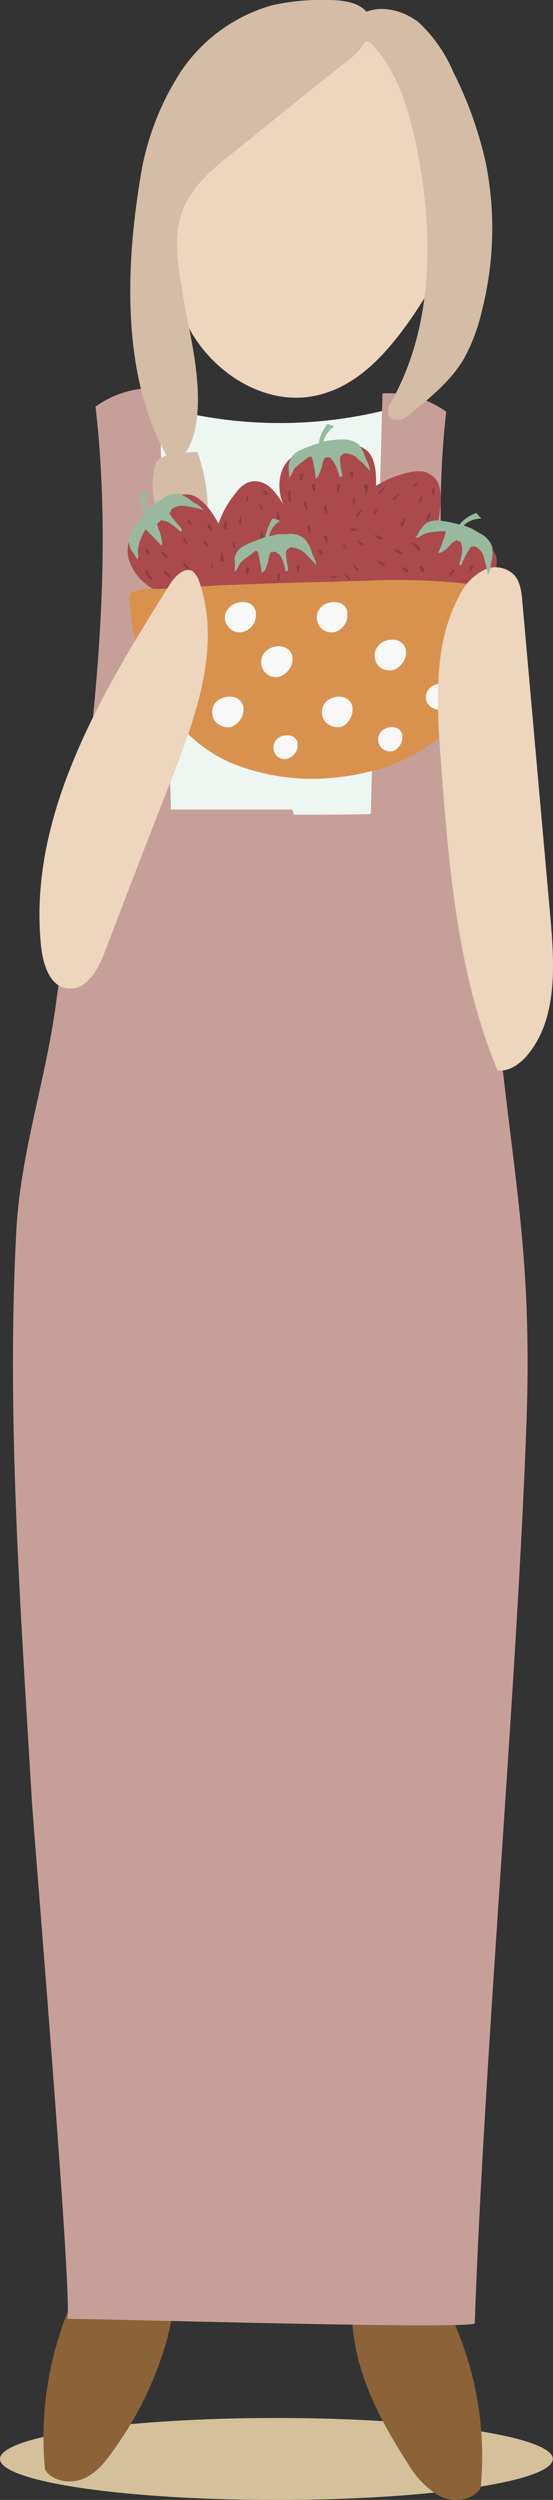 <svg xmlns="http://www.w3.org/2000/svg" width="81.024" height="366.026" viewBox="0 0 81.024 366.026"><rect x="0" y="0" width="81.024" height="366.026" fill="#333333" stroke="none"/><defs><style>.a{fill:#d4c19c;}.b{fill:#eef6f2;}.c{fill:#8c6239;}.d{fill:#c79f99;}.e{fill:#edd5be;}.f{fill:#d4bca6;}.g{fill:#aa4a4d;}.h{fill:#98b99d;}.i{fill:#d9924e;}.j{fill:#f8f8f8;}.k{fill:#8b3d3f;}</style></defs><g transform="translate(1.902)"><ellipse class="a" cx="40.5" cy="6" rx="40.5" ry="6" transform="translate(-1.902 354.026)"/><path class="b" d="M517.969,723.836c4.184.322,8.153-.965,12.122-2.253,3.862-1.18,7.616-2.467,11.585-2.253,4.076.215,9.225,1.5,11.478-1.931.966-1.5.966-3.433.858-5.256-.644-19.952-1.287-40.011-2.038-59.964A64.576,64.576,0,0,1,514,651c0,22.634.107,45.16.215,67.794,0,1.5.107,3.218,1.287,4.183A4.869,4.869,0,0,0,517.969,723.836Z" transform="translate(-495.792 -592.538)"/><path class="c" d="M396.683,3227.809a51.161,51.161,0,0,0,7.4-15.662,33.282,33.282,0,0,0,1.073-7.187,2.689,2.689,0,0,0-.536-2.039,3.024,3.024,0,0,0-1.609-.644c-3.862-.644-8.26-.965-11.049,1.716a12.2,12.2,0,0,0-2.36,3.969,49.616,49.616,0,0,0-3.433,23.385c1.18,1.824,3.969,2.146,5.9,1.18C394.109,3231.563,395.4,3229.632,396.683,3227.809Zm42.693,2.682c-3.111-4.827-6.007-9.977-7.4-15.661a39.967,39.967,0,0,1-.965-7.188,3.031,3.031,0,0,1,.429-1.931,2.438,2.438,0,0,1,1.716-.644c3.755-.644,8.152-1.073,10.942,1.716a11.033,11.033,0,0,1,2.36,3.862A48.559,48.559,0,0,1,450,3234.03c-1.287,1.931-3.969,2.146-6.007,1.179A12.991,12.991,0,0,1,439.376,3230.49Z" transform="translate(-381.478 -2869.743)"/><path class="d" d="M350.45,726.612c3.969-29.392,9.225-59.32,5.9-88.175a14.452,14.452,0,0,1,9.332-2.682c.536,20.6,1.18,41.084,1.716,61.68h17.807l.215.751c3.754,0,7.509,0,11.263-.107.536-20.489,1.18-41.084,1.716-61.573a14.453,14.453,0,0,1,9.332,2.682c-3.325,29.284,4.4,58.569,7.4,87.961,2.36,24.136,5.149,34.648,4.4,59-1.395,39.582-6.222,93.217-7.616,132.907,0,.965-53.635-.644-59.749-.644,1.073,0-4.827-70.69-5.149-75.947-1.609-27.461-3.754-56.209-2.253-83.67C345.408,747.744,348.841,737.768,350.45,726.612Z" transform="translate(-344.256 -578.902)"/><path class="e" d="M561.2,146.223a42.605,42.605,0,0,1,3.326-7.08c4.72-7.723,17.485-17.163,26.5-10.405a21.355,21.355,0,0,1,5.042,6.114,41.083,41.083,0,0,1,3.647,7.187,26.4,26.4,0,0,1,1.18,15.232c-1.073,4.613-3.969,9.011-6.543,12.98-3.54,5.149-7.831,10.3-13.945,11.8-8.045,2.038-16.627-3.754-19.845-11.478C557.337,162.957,558.41,154.054,561.2,146.223Z" transform="translate(-535.589 -124.233)"/><path class="f" d="M508.263,173.687a2.819,2.819,0,0,1,1.5-.965h0c-7.294-13.087-5.471-30.572-3.862-40.548a39.824,39.824,0,0,1,6.007-15.769,23.9,23.9,0,0,1,13.409-9.654,32.681,32.681,0,0,1,7.938-.751c2.038,0,4.505.215,5.793,1.716,2.467-.965,5.578-.107,7.723,1.609a21.689,21.689,0,0,1,5.042,7.294,56.909,56.909,0,0,1,4.72,13.194A48.8,48.8,0,0,1,556,151.375a27.544,27.544,0,0,1-2.682,7.187c-1.931,3.218-4.827,5.578-7.723,7.938a3.94,3.94,0,0,1-1.716.965c-.644.107-1.5-.107-1.609-.751a2.385,2.385,0,0,1,.322-1.716c6.329-11.049,6.329-24.779,3.862-37.222-1.073-5.363-2.682-10.834-6.222-14.91a2.135,2.135,0,0,0-1.287-.858,10.6,10.6,0,0,1-2.789,3c-5.471,4.291-10.834,8.689-16.305,13.087-3.218,2.467-6.436,5.149-7.831,9.011-1.5,4.183-.322,8.8.322,13.3.644,3.862,4.076,16.09.214,21.883a9.228,9.228,0,0,1,1.716-.107,24.385,24.385,0,0,1-.965,19.2c.429-2.682-1.931-4.934-3.433-7.187a13.1,13.1,0,0,1-1.931-9.547Z" transform="translate(-487.265 -106)"/><path class="g" d="M875.69,819.6a2.559,2.559,0,0,1-1.18-.644,7.362,7.362,0,0,0-3.969-1.073c-2.145.322-3.862,2.36-4.4,4.505-.644,2.145-.429,4.4-.429,6.651,0,1.824,0,3.969,1.394,5.149a6.561,6.561,0,0,0,1.287.536,3.993,3.993,0,0,0,1.931-.215,13.992,13.992,0,0,0,7.294-4.72c1.394-1.716,3.755-4.934,2.789-7.187a6.516,6.516,0,0,0-.751-1.073,2.448,2.448,0,0,0-1.287-.644A20.658,20.658,0,0,1,875.69,819.6Z" transform="translate(-809.747 -741.51)"/><path class="g" d="M504.836,784c-.429.322-.751.536-1.18.858a6.386,6.386,0,0,0-2.575,3c-.751,2.145.429,4.505,2.146,6.007s3.862,2.253,5.793,3.218c1.716.858,3.647,1.716,5.363.966a3.046,3.046,0,0,0,1.073-.966,5.125,5.125,0,0,0,.643-1.931,14.021,14.021,0,0,0-1.287-8.582c-.858-1.931-2.9-5.578-5.256-5.578a4.807,4.807,0,0,0-1.287.107,3.36,3.36,0,0,0-1.18.858C506.338,782.716,505.587,783.36,504.836,784Z" transform="translate(-484.053 -708.593)"/><path class="g" d="M713.472,799.092a5.673,5.673,0,0,1-.107-1.395,7.389,7.389,0,0,0-1.18-3.862c-1.394-1.716-3.969-2.038-6.114-1.395a25.917,25.917,0,0,0-5.9,3.111c-1.5.965-3.433,2.038-3.54,3.862a2.97,2.97,0,0,0,.107,1.394,4.747,4.747,0,0,0,1.287,1.609,14.342,14.342,0,0,0,7.831,3.647c2.145.322,6.221.644,7.509-1.395a3.969,3.969,0,0,0,.536-1.18,3.09,3.09,0,0,0-.107-1.394C713.686,801.023,713.472,800.057,713.472,799.092Z" transform="translate(-658.792 -718.533)"/><path class="g" d="M624.218,779.841c.429-.107.858-.107,1.287-.214a6.2,6.2,0,0,0,3.862-1.287c1.716-1.394,1.931-3.969,1.18-6.114-.644-2.146-2.038-3.862-3.325-5.793-.965-1.5-2.145-3.325-3.969-3.433a2.942,2.942,0,0,0-1.394.215,4.367,4.367,0,0,0-1.5,1.287,14.716,14.716,0,0,0-3.433,7.938c-.215,2.145-.429,6.222,1.716,7.509a3.967,3.967,0,0,0,1.18.536,3.087,3.087,0,0,0,1.394-.107A14.734,14.734,0,0,1,624.218,779.841Z" transform="translate(-587.559 -692.524)"/><path class="g" d="M641.487,842.536a5.665,5.665,0,0,1-1.395.107,7.391,7.391,0,0,0-3.862,1.18c-1.716,1.394-1.931,3.969-1.394,6.114.644,2.145,2.038,3.969,3.218,5.9.965,1.5,2.038,3.433,3.969,3.54a2.643,2.643,0,0,0,1.287-.107,4.753,4.753,0,0,0,1.609-1.287,14.342,14.342,0,0,0,3.647-7.831c.215-2.145.536-6.222-1.5-7.509a2.556,2.556,0,0,0-1.18-.644,6.122,6.122,0,0,0-1.395.107A15.568,15.568,0,0,1,641.487,842.536Z" transform="translate(-603.434 -763.05)"/><path class="g" d="M715.092,714.166c-.429,0-.858.107-1.394.107a6.318,6.318,0,0,0-3.862,1.18c-1.716,1.395-2.038,3.969-1.394,6.114a23.524,23.524,0,0,0,3.218,5.793c.965,1.609,2.038,3.433,3.862,3.647a3.167,3.167,0,0,0,1.395-.215,5.219,5.219,0,0,0,1.5-1.18,13.933,13.933,0,0,0,3.647-7.938c.322-2.038.644-6.222-1.395-7.509a3.964,3.964,0,0,0-1.18-.536,3.085,3.085,0,0,0-1.394.107C717.023,713.952,716.057,714.059,715.092,714.166Z" transform="translate(-669.101 -648.41)"/><path class="g" d="M787.35,763.6a11.294,11.294,0,0,1,1.18.751,6.12,6.12,0,0,0,3.754,1.5c2.253,0,4.076-1.931,4.935-3.969.751-2.038.751-4.4,1.073-6.544.214-1.823.429-3.969-.858-5.256a5.074,5.074,0,0,0-1.287-.751,5.844,5.844,0,0,0-1.931,0,15.286,15.286,0,0,0-7.724,3.969c-1.5,1.5-4.291,4.613-3.54,6.865a4.164,4.164,0,0,0,.644,1.18,4.431,4.431,0,0,0,1.18.751A27.354,27.354,0,0,1,787.35,763.6Z" transform="translate(-735.781 -680.249)"/><path class="h" d="M787.4,825.5a6.76,6.76,0,0,0-.536,2.36,3.448,3.448,0,0,0,1.609,2.253,6.511,6.511,0,0,0,1.073.751c.429.215.751.429,1.18.644a3.821,3.821,0,0,1-2.574.751l.429.858.215.107.107-.107a6.183,6.183,0,0,0,2.467-1.395,16.552,16.552,0,0,0,2.467.751,3.409,3.409,0,0,0,1.5.215,2.129,2.129,0,0,0,1.395-.644,18.659,18.659,0,0,1,1.287-1.5c-.536-.107-1.073.322-1.609.429l-.966.107h-1.716l-.214-.107v-.322a22.536,22.536,0,0,1,1.394-2.789l-.429.107a6.644,6.644,0,0,0-1.824,1.18l-.536.429-.751-.429-.107-.858a7.119,7.119,0,0,1,.644-2.145l.107-.215-.322-.107-.215.322a18.653,18.653,0,0,1-1.18,1.931l-.214.215h-.644a2.39,2.39,0,0,1-1.18-2.038,16.277,16.277,0,0,1-.322-2.253C787.5,824.322,787.5,824.966,787.4,825.5Z" transform="translate(-739.366 -746.981)"/><path class="g" d="M793.409,831.515a9.723,9.723,0,0,0,.965-1.073,6.28,6.28,0,0,0,1.823-3.54c.215-2.145-1.394-4.291-3.433-5.256a21.464,21.464,0,0,0-6.329-1.823c-1.824-.429-3.969-.966-5.363.215a2.775,2.775,0,0,0-.751,1.18,4.083,4.083,0,0,0-.322,1.931,14.97,14.97,0,0,0,3.111,8.152c1.287,1.716,4.076,4.72,6.436,4.184a3.843,3.843,0,0,0,1.18-.429,4.61,4.61,0,0,0,.965-1.073A20.159,20.159,0,0,1,793.409,831.515Z" transform="translate(-733.258 -742.803)"/><path class="i" d="M557.522,899.824l.107.429a10.011,10.011,0,0,1-.214,3.54,26.564,26.564,0,0,1-1.609,6.865,24.512,24.512,0,0,1-3.54,6.329,25.07,25.07,0,0,1-13.73,8.9,35.687,35.687,0,0,1-8.26,1.18A31.27,31.27,0,0,1,517.4,924.6a21.344,21.344,0,0,1-8.582-7.187,29.193,29.193,0,0,1-5.9-15.554c-.107-.965-.429-1.823.644-2.253a10.085,10.085,0,0,1,3.647-.322c2.9-.215,5.685-.322,8.582-.536,5.685-.214,11.478-.429,17.163-.536,2.145-.107,4.291-.107,6.329-.214a94.284,94.284,0,0,1,16.52.965C556.557,899.073,557.2,899.18,557.522,899.824Z" transform="translate(-485.787 -813.043)"/><path class="j" d="M547.836,934.738c-.429-2.038-3.218-1.824-4.184-.429a2.26,2.26,0,0,0,0,2.574,2.19,2.19,0,0,0,2.467.751,2.731,2.731,0,0,0,1.716-2.146Zm9.654-5.578c-.429-1.931-3.111-1.716-4.076-.429a1.958,1.958,0,0,0,0,2.575,2.035,2.035,0,0,0,2.36.751,2.547,2.547,0,0,0,1.716-2.145Zm13.409,0c-.429-1.931-3.111-1.716-4.076-.429a2.261,2.261,0,0,0,0,2.575,2.19,2.19,0,0,0,2.467.751,2.613,2.613,0,0,0,1.609-2.145Zm8.045,18.021c-.322-1.5-2.467-1.395-3.218-.322a1.772,1.772,0,0,0,0,2.038,1.848,1.848,0,0,0,1.931.644,2.364,2.364,0,0,0,1.287-1.717Zm-15.339,1.18c-.322-1.5-2.467-1.395-3.218-.322a1.772,1.772,0,0,0,0,2.038,1.637,1.637,0,0,0,1.931.536,2.19,2.19,0,0,0,1.287-1.609Zm22.634-7.4c-.322-1.716-2.682-1.5-3.433-.429a1.778,1.778,0,0,0,0,2.253,2.024,2.024,0,0,0,2.038.644,2.42,2.42,0,0,0,1.394-1.823Zm-14.589,2.146c-.429-2.038-3.111-1.824-4.076-.536a2.259,2.259,0,0,0,0,2.574,2.426,2.426,0,0,0,2.467.858,2.776,2.776,0,0,0,1.609-2.253Zm-15.983,0c-.429-2.038-3.218-1.824-4.184-.536a2.259,2.259,0,0,0,0,2.574,2.426,2.426,0,0,0,2.467.858,2.892,2.892,0,0,0,1.716-2.253Zm36.257-11.049c-.429-1.716-2.9-1.5-3.754-.322a2.132,2.132,0,0,0,0,2.253,1.99,1.99,0,0,0,2.253.644,2.584,2.584,0,0,0,1.5-1.931Zm-12.443,2.682c-.536-2.038-3.218-1.824-4.184-.429a2.26,2.26,0,0,0,0,2.574,2.19,2.19,0,0,0,2.467.751,2.951,2.951,0,0,0,1.716-2.146Zm-16.627.965c-.536-2.038-3.218-1.824-4.183-.429a2.26,2.26,0,0,0,0,2.574,2.189,2.189,0,0,0,2.467.751,2.949,2.949,0,0,0,1.716-2.146Z" transform="translate(-521.904 -839.59)"/><path class="e" d="M403.762,882.31c3.325,9.225-.215,19.416-3.754,28.534-3.433,8.689-6.758,17.378-10.083,26.066-.965,2.574-2.789,5.578-5.471,5.149-2.467-.322-3.433-3.325-3.754-5.792-2.145-19.094,8.582-37.115,18.879-53.42.751-1.18,2.145-2.575,3.325-1.824A3.4,3.4,0,0,1,403.762,882.31Zm46.126-.858c.965.965,1.18,2.575,1.287,3.969,1.395,15.769,2.789,31.43,4.184,47.091.536,6.651.858,14.16-3.433,19.309-1.073,1.287-2.682,2.467-4.4,2.253-6.007-14.589-7.187-30.572-8.367-46.233-.536-7.831-.965-16.2,2.682-23.063a8.108,8.108,0,0,1,3.325-3.754A3.862,3.862,0,0,1,449.888,881.452Z" transform="translate(-376.544 -797.353)"/><path class="k" d="M571.735,763.7h-.215l.215-.965.536.214-.322.429Zm-2.9.644-.214-.107.536-.858.322.215Zm-7.08-7.187-.322-.215a5.7,5.7,0,0,1,.644-1.073l.107.107A2.25,2.25,0,0,1,561.759,757.153Zm-1.18-3.862-.322-.215.965-.751.107.107Zm2.9-2.038-.214-.215.751-.429.107.107Zm3,1.18-.429-.107.107-.643.107-.215h.107l.107.107Zm-2.038,1.18-.322-.214.536-.751h.107Zm1.073,2.682-.214-.107a1.906,1.906,0,0,1,.429-1.073h.107A2.163,2.163,0,0,1,565.513,756.295Zm-1.5,2.467c0-.107-.107-.107-.214-.107a2.343,2.343,0,0,1,.322-.536l.107.107Zm.107,1.931a3.407,3.407,0,0,0-1.073-1.073l.107-.107a1.71,1.71,0,0,1,1.287.965Zm.536,3.111-.215-.429-.214-.322v-.215l.429.107.429.644Zm-2.253.107-.751-.751.107-.107a1.428,1.428,0,0,1,.965.644Zm-.751-2.682a1.967,1.967,0,0,1-1.073-.751v-.107l.751.214.429.322Zm-2.574,1.716a5.888,5.888,0,0,1-.965-.751l.107-.107a5,5,0,0,1,1.073.536Zm-.322-3.862a3.57,3.57,0,0,1-1.073-.644l.107-.107a4.486,4.486,0,0,1,1.073.429Zm-1.073-3.647-.215-.214.536-.644h.215Zm.751-3-.215-.215.858-.858.107.107Zm-2.038-.107h0l-.107-.643-.107-.429a.284.284,0,0,1,.322-.322c.107,0,.214.107.214.322a2.667,2.667,0,0,1-.107.858C556.5,752.111,556.5,752.218,556.4,752.326Zm-2.038-2.36-.322-.858.536-.107v.965ZM552.212,752v-1.073l.429.107a3.131,3.131,0,0,1-.215.965Zm2.36,1.824-.107-.858h.429l-.107.751v.107Zm.751,1.824-.429-.215.751-.751.215.107-.322.429ZM555,757.8l-.644-.107-.107-.107h-.107v-.107l.215-.107.751.107Zm.858,2.145-.751-.644.107-.107.858.429Zm-2.467.536-.322-.751.107-.107.429.644Zm1.716,3.218-.644-1.073h.107l.751.751Zm-1.18,1.287-.751-1.073h.214l.751.858Zm-1.824-.322h-.858v-.215l.965-.107Zm-2.038-3.325h-.107l-.536-.644.429-.215.322.644v.107h0Zm.536-1.931-.322-.858.429-.107.107.965Zm0-4.183a2.162,2.162,0,0,1-.322-1.18l.322-.107c.107.429.107.858.214,1.287ZM548.779,752a1.764,1.764,0,0,1-.215-1.073h.429V752Zm-.536,6.114a1.906,1.906,0,0,1-.429-1.073l.322-.107a3.858,3.858,0,0,1,.215,1.18Zm-.536-3.433-.322-.644-.107-.536.322-.107a2.515,2.515,0,0,1,.215,1.287Zm-.858-4.291-.107-.429.107-.644.429.107-.107.429-.107.429Zm-1.609,3.111a2.1,2.1,0,0,1-.107-1.609l.322.107a3.064,3.064,0,0,0,0,1.394Zm-1.609,2.574a2.444,2.444,0,0,1-.322-1.18h.107a1.906,1.906,0,0,1,.429,1.073Zm-1.931-3.54-.322-.536v-.214h.214l.537.536Zm-2.574.858H538.8l.322-.858.107.107Zm1.823,1.287-.107-.965h.107l.322.858Zm.107,4.184c0-.322-.107-.644-.107-.965l.215-.107.322.965C541.378,758.762,541.271,758.869,541.056,758.869Zm5.364,4.827-.214-.858.429-.107v.965Zm-2.9,1.394c0-.322-.107-.644-.107-1.073h.429c0,.429-.107.751-.107,1.073Zm-4.505-.965-.214-.322.107-.751.536.214-.214.429-.107.322Zm-1.716-3.862h-.322v-.858h.215Zm.858-3.432h-.322a4.557,4.557,0,0,1,.215-1.18l.107.107Zm-2.146.643h-.429a3.859,3.859,0,0,1,.214-1.18h.214Zm-.643,4.827a.231.231,0,0,1-.215-.214,3.305,3.305,0,0,1,.107-1.073h.214v.536l.215.429A.285.285,0,0,1,535.371,762.3Zm-1.609-4.505-.322-.429-.322-.322.429-.322.429.966Zm-2.9-.858-.751-.536.322-.322.322.429.215.322Zm2.253,3.218-.536-.751.322-.214.429.858Zm.858,3.325-.322-.644.322-.214h0Zm-3.433,0a2.444,2.444,0,0,1-.965-.858l.322-.215.751.965Zm-.322-3.647-.644-.858.322-.214.429.965Zm-2.9,1.931c-.322-.214-.751-.429-.858-.858l.322-.107.644.858Zm.429,2.9-.536-.429-.429-.322.215-.322a3.7,3.7,0,0,1,.858.965Zm-2.682.322A3.153,3.153,0,0,1,524,763.7l.429-.107a2.778,2.778,0,0,0,.751,1.18Zm-.322-3.647-.322-.107-.322-.751.429-.107.107.536.107.322Z" transform="translate(-504.719 -680.026)"/><path class="h" d="M512.089,696.478a8.165,8.165,0,0,0-2.038-1.287,3.669,3.669,0,0,0-2.682.858,6.5,6.5,0,0,0-1.073.751,6.947,6.947,0,0,0-.965.858,4.157,4.157,0,0,1,.107-2.789l-.858.215-.215.107v.215a6.172,6.172,0,0,0,.536,2.789,24.744,24.744,0,0,0-1.5,2.038,3.532,3.532,0,0,0-.751,1.395,2.813,2.813,0,0,0,.214,1.609c.322.644.751,1.073.966,1.609.322-.429,0-.965.107-1.609l.215-.965c.215-.536.429-.965.644-1.5l.215-.322.215.107c.751.751,1.5,1.5,2.145,2.252l.107-.429a6.349,6.349,0,0,0-.536-2.038l-.215-.751.644-.536.858.214a7.5,7.5,0,0,1,1.824,1.394l.215.107.107-.322-.107-.215a22.423,22.423,0,0,1-1.5-1.824l-.214-.322.322-.644a2.73,2.73,0,0,1,2.253-.429,18.657,18.657,0,0,1,2.36.536A3.484,3.484,0,0,0,512.089,696.478Zm43.551,9.011a6.438,6.438,0,0,0,.215-2.467,3.4,3.4,0,0,0-1.824-2.038c-.322-.214-.751-.429-1.073-.644-.429-.214-.858-.322-1.287-.536a3.654,3.654,0,0,1,2.575-.966l-.644-.751-.107-.107-.214.107a5.475,5.475,0,0,0-2.253,1.609,15.481,15.481,0,0,0-2.574-.536,3.066,3.066,0,0,0-1.395,0,2.1,2.1,0,0,0-1.394.858c-.429.429-.644,1.073-1.073,1.609.536,0,.965-.429,1.5-.644l.965-.214c.536,0,1.073-.107,1.609-.107h.322v.322c-.322.965-.643,1.931-1.073,2.9l.429-.107a5.048,5.048,0,0,0,1.609-1.395l.644-.429.644.322.214.858a8.353,8.353,0,0,1-.429,2.253v.215h.322l.107-.322a12.239,12.239,0,0,1,1.073-2.038l.215-.322h.643a2.551,2.551,0,0,1,1.287,1.824,18.726,18.726,0,0,1,.536,2.36A3.98,3.98,0,0,0,555.641,705.488Zm-18.236-15.232A8.708,8.708,0,0,0,536.332,688a3.787,3.787,0,0,0-2.682-.751,5.226,5.226,0,0,0-1.287.107,5.378,5.378,0,0,0-1.287.215,4.214,4.214,0,0,1,1.609-2.253l-.858-.322h-.214l-.107.215a5.506,5.506,0,0,0-1.073,2.574,20.849,20.849,0,0,0-2.36.858,3.712,3.712,0,0,0-1.287.751,2.86,2.86,0,0,0-.751,1.5c-.107.644.107,1.287,0,1.931.429-.322.536-.858.858-1.395l.751-.644,1.287-.965.322-.107.215.214a31.5,31.5,0,0,1,.536,3.111l.322-.429a5.864,5.864,0,0,0,.644-1.931l.322-.751.751-.107.536.644a7.493,7.493,0,0,1,.858,2.145l.107.107.322-.107v-.322a8.358,8.358,0,0,1-.322-2.36l.107-.322.429-.322a2.615,2.615,0,0,1,2.145.858,12.969,12.969,0,0,1,1.717,1.716A4.085,4.085,0,0,0,537.405,690.256Zm-7.938,13.73a5.069,5.069,0,0,0-1.073-2.145,3.107,3.107,0,0,0-2.575-.751h-1.287c-.536.107-.965.215-1.395.322a3.551,3.551,0,0,1,1.609-2.253l-.858-.322h-.215l-.107.107a8.406,8.406,0,0,0-.965,2.575c-.858.322-1.716.644-2.467.965a5.07,5.07,0,0,0-1.287.751,2.249,2.249,0,0,0-.751,1.5,10.35,10.35,0,0,1,0,1.823c.429-.214.536-.858.858-1.287l.751-.644a12.158,12.158,0,0,0,1.394-1.073h.215l.214.214a29.416,29.416,0,0,1,.536,3l.429-.322a6.475,6.475,0,0,0,.643-2.038l.214-.644.751-.107.643.536a5.143,5.143,0,0,1,.751,2.145l.107.214.322-.107v-.322a20.574,20.574,0,0,1-.322-2.36l.107-.322.536-.429a3.407,3.407,0,0,1,2.146.858c.536.536,1.073,1.073,1.609,1.716C530.111,705.059,529.682,704.523,529.467,703.987Z" transform="translate(-485.621 -622.891)"/></g></svg>